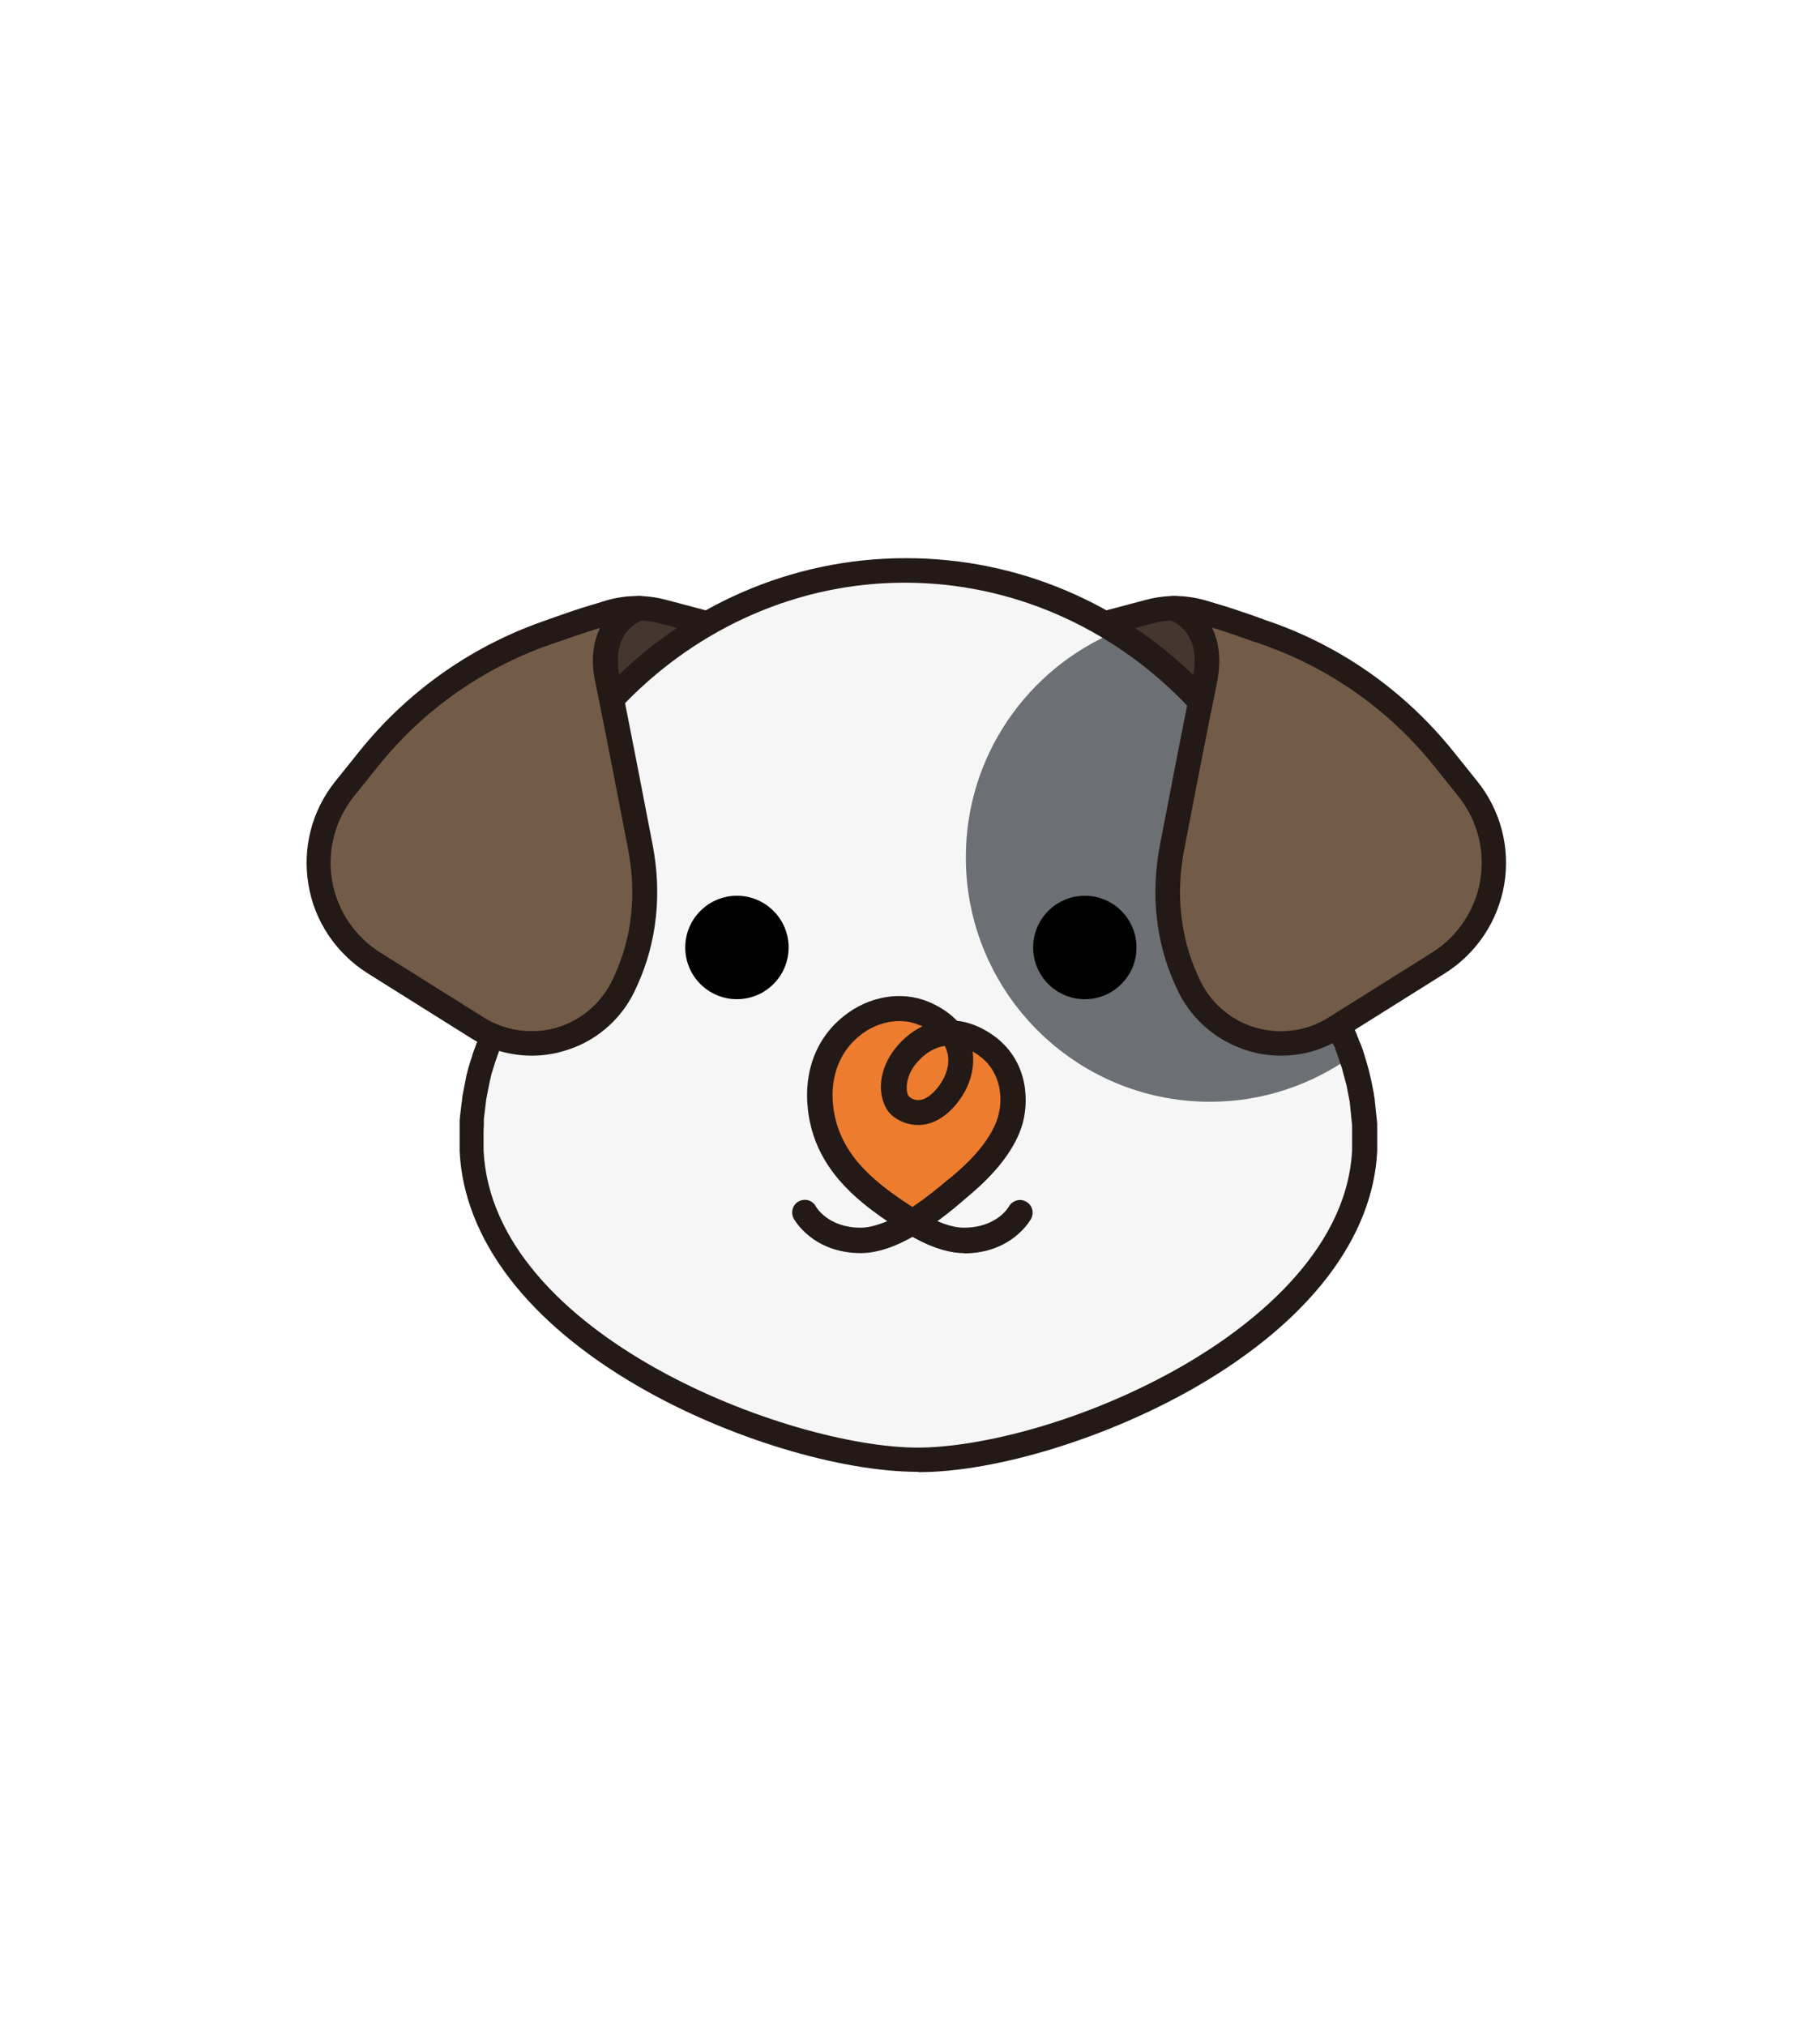 <svg width="71" height="79" viewBox="0 0 71 79" fill="none" xmlns="http://www.w3.org/2000/svg">
<g filter="url(#filter0_d_3531_55339)">
<path d="M57.632 30.482L56.699 29.318C54.763 26.908 52.194 25.122 49.279 24.165C49.233 24.142 48.116 23.738 47.367 23.531C47.367 23.531 47.355 23.531 47.344 23.531L47.194 23.485C46.756 23.346 46.307 23.277 45.858 23.277C45.834 23.277 45.811 23.277 45.811 23.277C45.777 23.277 45.754 23.277 45.719 23.277C45.385 23.277 45.051 23.323 44.728 23.415L43.139 23.83C40.765 22.505 38.104 21.79 35.327 21.79C32.551 21.79 29.855 22.528 27.539 23.819L25.984 23.404C25.661 23.312 25.327 23.277 24.993 23.266C24.959 23.266 24.936 23.254 24.901 23.266C24.901 23.266 24.878 23.266 24.855 23.266C24.406 23.266 23.945 23.335 23.518 23.473L23.369 23.519C23.369 23.519 23.357 23.519 23.346 23.519C22.585 23.727 21.479 24.13 21.445 24.142C18.507 25.11 15.938 26.897 14.014 29.306L13.081 30.47C12.17 31.6 11.79 33.064 12.032 34.493C12.274 35.923 13.115 37.179 14.336 37.952L18.38 40.488C18.461 40.534 18.541 40.569 18.622 40.615C18.622 40.638 18.611 40.661 18.599 40.672L18.564 40.753C18.564 40.753 18.53 40.845 18.518 40.891L18.484 40.972C18.484 40.972 18.449 41.064 18.438 41.11L18.415 41.191C18.415 41.191 18.38 41.283 18.369 41.329L18.276 41.629C18.253 41.733 18.219 41.837 18.196 41.94L18.046 42.713L17.942 43.566C17.942 43.566 17.942 43.658 17.942 43.716V43.808C17.942 43.889 17.931 43.958 17.931 44.038V44.131C17.931 44.188 17.931 44.257 17.931 44.315C17.931 44.43 17.931 44.523 17.931 44.626C17.931 44.696 17.931 44.765 17.931 44.845V44.88C18.092 48.292 20.581 51.566 24.947 54.079C28.392 56.062 32.758 57.387 35.823 57.387C38.887 57.387 43.242 56.039 46.699 54.033C51.065 51.497 53.553 48.246 53.715 44.868V44.845C53.715 44.776 53.715 44.707 53.715 44.638C53.715 44.546 53.715 44.453 53.715 44.361V44.327C53.715 44.269 53.715 44.211 53.715 44.142V44.027C53.715 43.946 53.715 43.877 53.715 43.796L53.611 42.793C53.611 42.793 53.599 42.701 53.588 42.644L53.473 42.067C53.473 42.067 53.45 41.975 53.438 41.929L53.415 41.825C53.415 41.825 53.392 41.733 53.381 41.687L53.288 41.364C53.288 41.364 53.254 41.272 53.242 41.214L53.219 41.133C53.219 41.133 53.185 41.03 53.173 40.984L53.15 40.914C53.15 40.914 53.116 40.811 53.093 40.753L53.069 40.695C53.069 40.695 53.023 40.58 53 40.523V40.488C52.954 40.43 52.931 40.361 52.908 40.303C52.885 40.234 52.862 40.188 52.839 40.142L56.376 37.929C57.597 37.156 58.45 35.9 58.68 34.47C58.922 33.041 58.542 31.577 57.632 30.447V30.482Z" stroke="white" stroke-width="5" stroke-linecap="round" stroke-linejoin="round" shape-rendering="crispEdges"/>
</g>
<path d="M44.843 23.842L42.32 24.51L48.242 28.96L49.118 24.591L47.055 23.911C46.341 23.68 45.581 23.657 44.855 23.842H44.843Z" fill="#44382E"/>
<path d="M48.231 29.444C48.127 29.444 48.024 29.409 47.943 29.352L42.021 24.902C41.871 24.787 41.802 24.614 41.837 24.429C41.871 24.245 42.01 24.107 42.182 24.06L44.706 23.392C45.524 23.173 46.376 23.196 47.183 23.461L49.245 24.141C49.475 24.222 49.614 24.452 49.567 24.683L48.692 29.052C48.657 29.213 48.542 29.352 48.392 29.409C48.335 29.432 48.277 29.444 48.219 29.444H48.231ZM43.381 24.729L47.908 28.13L48.553 24.913L46.895 24.372C46.272 24.164 45.604 24.141 44.959 24.314L43.392 24.729H43.381Z" fill="#231916"/>
<path d="M25.857 23.842L28.38 24.51L22.459 28.96L21.583 24.591L23.645 23.911C24.36 23.68 25.12 23.657 25.846 23.842H25.857Z" fill="#44382E"/>
<path d="M22.47 29.444C22.47 29.444 22.355 29.444 22.297 29.409C22.148 29.352 22.032 29.213 21.998 29.052L21.122 24.683C21.076 24.441 21.214 24.21 21.445 24.141L23.507 23.461C24.313 23.196 25.166 23.173 25.984 23.392L28.507 24.06C28.68 24.107 28.818 24.256 28.853 24.429C28.887 24.602 28.818 24.798 28.668 24.902L22.747 29.352C22.666 29.409 22.562 29.444 22.459 29.444H22.47ZM22.148 24.913L22.793 28.13L27.32 24.729L25.753 24.314C25.12 24.141 24.452 24.164 23.818 24.372L22.159 24.913H22.148Z" fill="#231916"/>
<path d="M35.316 55.116C44.122 55.116 51.261 47.756 51.261 38.678C51.261 29.599 44.122 22.239 35.316 22.239C26.51 22.239 19.371 29.599 19.371 38.678C19.371 47.756 26.51 55.116 35.316 55.116Z" fill="#F6F6F6"/>
<path d="M53.254 44.095V44.072C53.254 44.003 53.254 43.934 53.254 43.853C53.254 43.819 53.254 43.784 53.254 43.749C53.254 43.703 53.254 43.657 53.254 43.611C53.254 43.577 53.254 43.53 53.254 43.496C53.254 43.45 53.254 43.415 53.254 43.369C53.254 43.334 53.254 43.288 53.243 43.254C53.243 43.219 53.243 43.173 53.231 43.139C53.231 43.092 53.231 43.058 53.22 43.012C53.22 42.977 53.22 42.931 53.208 42.896C53.208 42.85 53.197 42.816 53.185 42.77C53.185 42.735 53.173 42.7 53.162 42.666C53.162 42.62 53.151 42.585 53.139 42.539C53.139 42.504 53.127 42.47 53.116 42.435C53.116 42.389 53.093 42.355 53.093 42.309C53.093 42.274 53.081 42.239 53.07 42.205C53.07 42.159 53.047 42.112 53.035 42.078C53.035 42.043 53.024 42.009 53.012 41.986C53.012 41.94 52.989 41.894 52.978 41.847C52.978 41.813 52.966 41.79 52.955 41.755C52.943 41.709 52.932 41.663 52.92 41.617C52.92 41.594 52.909 41.559 52.897 41.536C52.886 41.49 52.874 41.444 52.851 41.398C52.851 41.375 52.839 41.34 52.828 41.317C52.816 41.271 52.793 41.225 52.782 41.179C52.782 41.156 52.77 41.133 52.759 41.11C52.736 41.063 52.724 41.006 52.701 40.96C52.701 40.937 52.69 40.925 52.678 40.902C52.655 40.844 52.632 40.798 52.62 40.741C52.62 40.729 52.62 40.718 52.609 40.706C52.586 40.648 52.563 40.591 52.54 40.533C52.309 39.98 52.021 39.461 51.699 38.977C51.664 38.919 51.618 38.862 51.584 38.804C51.538 38.746 51.503 38.689 51.457 38.631C51.411 38.574 51.376 38.516 51.33 38.458C51.284 38.401 51.238 38.343 51.192 38.285C49.521 36.21 47.033 34.839 44.21 34.666C44.003 34.654 43.807 34.643 43.6 34.643C40.477 34.643 37.69 36.118 35.915 38.401C34.13 36.118 31.353 34.643 28.231 34.643C27.759 34.643 27.298 34.677 26.848 34.735C24.095 35.127 21.71 36.671 20.201 38.873C20.166 38.931 20.132 38.977 20.097 39.035C20.097 39.035 20.097 39.046 20.086 39.058C20.051 39.104 20.017 39.161 19.982 39.219C19.982 39.219 19.982 39.242 19.97 39.242C19.936 39.288 19.901 39.346 19.878 39.404C19.878 39.404 19.878 39.426 19.867 39.426C19.832 39.484 19.809 39.53 19.774 39.588C19.774 39.588 19.774 39.599 19.774 39.611C19.613 39.899 19.463 40.199 19.325 40.51C19.325 40.522 19.314 40.545 19.302 40.556C19.279 40.602 19.268 40.648 19.245 40.695C19.245 40.718 19.221 40.741 19.221 40.764C19.198 40.81 19.187 40.856 19.164 40.902C19.164 40.925 19.141 40.948 19.141 40.971C19.129 41.017 19.106 41.063 19.095 41.11C19.095 41.133 19.072 41.167 19.072 41.19C19.06 41.236 19.037 41.282 19.026 41.317C19.026 41.34 19.003 41.375 19.003 41.398C18.991 41.444 18.98 41.49 18.957 41.536C18.957 41.559 18.945 41.594 18.933 41.617C18.922 41.663 18.91 41.709 18.899 41.755C18.899 41.778 18.887 41.801 18.876 41.824C18.853 41.928 18.818 42.02 18.795 42.124C18.795 42.147 18.795 42.159 18.784 42.182C18.784 42.228 18.761 42.262 18.761 42.309C18.761 42.343 18.749 42.378 18.738 42.412C18.738 42.447 18.726 42.493 18.715 42.528C18.715 42.562 18.703 42.597 18.692 42.643C18.692 42.677 18.68 42.724 18.669 42.758C18.669 42.793 18.657 42.839 18.645 42.873C18.645 42.908 18.634 42.954 18.634 42.989C18.634 43.023 18.634 43.069 18.622 43.104C18.622 43.139 18.622 43.173 18.611 43.219C18.611 43.265 18.611 43.3 18.599 43.346C18.599 43.38 18.599 43.415 18.599 43.45C18.599 43.496 18.599 43.542 18.588 43.577C18.588 43.611 18.588 43.646 18.588 43.68C18.588 43.726 18.588 43.773 18.588 43.83C18.588 43.865 18.588 43.888 18.588 43.922C18.588 43.992 18.588 44.072 18.588 44.141C18.588 44.141 18.588 44.153 18.588 44.164C18.588 44.245 18.588 44.337 18.588 44.418C18.588 44.51 18.588 44.602 18.588 44.706C18.588 44.787 18.588 44.868 18.588 44.937C18.933 52.349 30.512 56.983 36.007 56.983C41.503 56.983 53.081 52.222 53.427 44.914V44.891C53.427 44.822 53.427 44.764 53.427 44.695C53.427 44.602 53.427 44.499 53.427 44.407C53.427 44.326 53.427 44.234 53.427 44.153L53.254 44.095Z" fill="#F6F6F6"/>
<path d="M52.643 40.948C52.643 40.948 52.632 40.914 52.62 40.891C52.597 40.833 52.574 40.787 52.563 40.729C52.563 40.718 52.563 40.706 52.551 40.695C52.528 40.637 52.505 40.579 52.482 40.522C52.252 39.968 51.964 39.45 51.641 38.966C51.606 38.908 51.56 38.85 51.526 38.793C51.48 38.735 51.445 38.677 51.399 38.62C51.364 38.574 51.33 38.528 51.295 38.481C51.215 32.591 48.116 27.461 43.53 24.637C40.097 26.078 37.678 29.467 37.678 33.432C37.678 38.7 41.941 42.966 47.206 42.966C49.279 42.966 51.18 42.297 52.747 41.179C52.747 41.179 52.747 41.156 52.747 41.144C52.724 41.098 52.712 41.041 52.689 40.994L52.643 40.948Z" fill="#6C6F73"/>
<path d="M35.823 57.398C32.758 57.398 28.38 56.073 24.947 54.09C20.581 51.577 18.092 48.315 17.931 44.891V44.856C17.931 44.787 17.931 44.718 17.931 44.637C17.931 44.534 17.931 44.441 17.931 44.338C17.931 44.257 17.931 44.199 17.931 44.13V44.038C17.931 43.957 17.931 43.888 17.931 43.807V43.715C17.931 43.658 17.942 43.611 17.942 43.565L18.046 42.712L18.196 41.94C18.219 41.836 18.253 41.733 18.276 41.629L18.369 41.329C18.369 41.329 18.403 41.237 18.415 41.191L18.438 41.11C18.438 41.11 18.472 41.018 18.484 40.972L18.518 40.891C18.518 40.891 18.553 40.799 18.564 40.753L18.599 40.672C18.599 40.672 18.633 40.58 18.657 40.534L18.68 40.476C18.703 40.407 18.726 40.361 18.749 40.315L18.772 40.269C18.829 40.142 18.887 40.015 18.956 39.877C18.922 39.438 18.91 39.047 18.91 38.678C18.91 29.352 26.283 21.767 35.339 21.767C39.682 21.767 43.783 23.496 46.871 26.643C49.924 29.744 51.652 33.871 51.744 38.274C51.744 38.274 51.756 38.286 51.767 38.297C51.813 38.366 51.86 38.424 51.906 38.482C51.94 38.551 51.986 38.608 52.032 38.678C52.378 39.196 52.678 39.75 52.919 40.315C52.943 40.395 52.966 40.453 53 40.511V40.545C53 40.545 53.058 40.66 53.081 40.718L53.104 40.776C53.104 40.776 53.138 40.879 53.161 40.937L53.184 41.006C53.184 41.006 53.219 41.11 53.231 41.156L53.254 41.237C53.254 41.237 53.288 41.329 53.3 41.387L53.392 41.709C53.392 41.709 53.415 41.802 53.426 41.848L53.45 41.952C53.45 41.952 53.472 42.044 53.484 42.09L53.599 42.666C53.599 42.724 53.611 42.77 53.622 42.816L53.726 43.819C53.726 43.9 53.726 43.969 53.726 44.05V44.165C53.726 44.222 53.726 44.28 53.726 44.349V44.384C53.726 44.476 53.726 44.568 53.726 44.66C53.726 44.73 53.726 44.799 53.726 44.868V44.891C53.565 48.269 51.076 51.519 46.71 54.056C43.254 56.061 38.876 57.41 35.834 57.41L35.823 57.398ZM18.864 44.326C18.864 44.43 18.864 44.522 18.864 44.614C18.864 44.684 18.864 44.753 18.864 44.822V44.856C19.209 52.073 30.799 56.453 35.8 56.453C38.207 56.453 42.355 55.45 46.203 53.225C48.565 51.854 52.539 48.949 52.747 44.856V44.822C52.747 44.764 52.747 44.695 52.747 44.637C52.747 44.545 52.747 44.453 52.747 44.361V44.326C52.747 44.326 52.747 44.234 52.747 44.188V44.107H53.219H52.747V44.096C52.747 44.026 52.747 43.957 52.747 43.888L52.655 42.977L52.528 42.32C52.528 42.32 52.505 42.24 52.493 42.194L52.355 41.675C52.355 41.675 52.332 41.583 52.309 41.548L52.286 41.479C52.286 41.479 52.251 41.375 52.24 41.329L52.217 41.26C52.217 41.26 52.182 41.168 52.171 41.121L52.148 41.064C52.148 41.064 52.113 40.96 52.09 40.914V40.879C52.09 40.879 52.032 40.776 52.009 40.73V40.706C51.779 40.199 51.514 39.704 51.203 39.231C51.157 39.173 51.122 39.116 51.088 39.058C51.042 38.989 51.007 38.943 50.961 38.885C50.926 38.828 50.892 38.781 50.857 38.735L50.765 38.608V38.447C50.638 29.778 43.703 22.723 35.293 22.723C26.882 22.723 19.82 29.882 19.82 38.678C19.82 39.058 19.832 39.462 19.878 39.934V40.061L19.832 40.176C19.751 40.338 19.682 40.487 19.613 40.637L19.59 40.684C19.59 40.684 19.555 40.776 19.532 40.822L19.509 40.879C19.509 40.879 19.474 40.972 19.463 41.006L19.44 41.075C19.44 41.075 19.405 41.156 19.394 41.202L19.371 41.271C19.371 41.271 19.336 41.364 19.325 41.398L19.175 41.882C19.152 41.975 19.129 42.067 19.106 42.17L18.968 42.874L18.875 43.646C18.875 43.646 18.875 43.727 18.875 43.773V43.877C18.875 43.946 18.864 44.015 18.864 44.084V44.165C18.864 44.165 18.864 44.269 18.864 44.326Z" fill="#231916"/>
<path d="M35.766 39.45C34.752 39.093 32.148 39.196 31.987 42.816C31.825 46.436 35.489 47.542 35.904 47.427C36.319 47.312 38.507 45.34 38.807 44.868C39.106 44.395 40.259 41.652 38.473 40.764C36.687 39.876 36.722 39.796 35.777 39.45H35.766Z" fill="#ED7C2E"/>
<path d="M33.588 48.868C31.71 48.868 30.996 47.577 30.962 47.519C30.835 47.277 30.927 46.977 31.157 46.851C31.399 46.724 31.699 46.804 31.826 47.047C31.849 47.093 32.321 47.877 33.577 47.877C33.876 47.877 34.222 47.784 34.614 47.623C33.323 46.747 31.906 45.559 31.561 43.577C31.284 41.974 31.768 40.533 32.92 39.623C33.899 38.839 35.178 38.631 36.227 39.069C36.722 39.277 37.079 39.542 37.333 39.807C37.759 39.853 38.197 40.015 38.623 40.291C40.017 41.191 40.178 42.735 39.902 43.784C39.522 45.179 38.208 46.286 37.713 46.701L37.62 46.782C37.275 47.081 36.618 47.635 35.858 48.096C35.858 48.096 35.846 48.096 35.835 48.096C34.982 48.614 34.233 48.868 33.577 48.868H33.588ZM35.086 39.819C34.556 39.819 34.003 40.015 33.542 40.384C32.69 41.064 32.321 42.159 32.54 43.392C32.862 45.202 34.325 46.24 35.593 47.07C36.18 46.678 36.687 46.251 36.975 46.009L37.068 45.94C37.505 45.571 38.646 44.614 38.945 43.508C39.141 42.781 39.038 41.709 38.093 41.098C38.047 41.064 38.001 41.041 37.943 41.006C38.035 41.663 37.839 42.366 37.379 42.966C36.503 44.107 35.489 44.003 34.879 43.565C34.59 43.358 34.418 43 34.372 42.562C34.314 41.894 34.602 41.191 35.144 40.637C35.408 40.372 35.685 40.165 35.985 40.026C35.938 40.003 35.892 39.98 35.846 39.969C35.604 39.865 35.351 39.819 35.086 39.819ZM36.849 40.787C36.492 40.845 36.157 41.029 35.858 41.34C35.362 41.848 35.362 42.355 35.374 42.493C35.386 42.678 35.455 42.758 35.478 42.781C35.927 43.116 36.376 42.678 36.607 42.378C36.941 41.94 37.068 41.456 36.952 41.029C36.929 40.949 36.906 40.868 36.86 40.799L36.849 40.787Z" fill="#231916"/>
<path d="M37.608 48.868C36.952 48.868 36.191 48.602 35.339 48.084C35.108 47.946 35.028 47.634 35.178 47.404C35.327 47.173 35.627 47.092 35.857 47.242C36.549 47.669 37.136 47.876 37.608 47.876C38.876 47.876 39.348 47.081 39.36 47.046C39.498 46.816 39.797 46.724 40.028 46.862C40.27 46.989 40.35 47.288 40.224 47.531C40.189 47.588 39.475 48.879 37.597 48.879L37.608 48.868Z" fill="#231916"/>
<path d="M24.935 23.715C24.935 23.715 23.242 24.234 23.703 26.482C24.106 28.43 24.682 31.438 24.993 33.052C25.327 34.781 25.166 36.58 24.44 38.182C24.394 38.274 24.348 38.378 24.302 38.47C23.265 40.58 20.626 41.329 18.633 40.073L14.589 37.536C12.262 36.072 11.721 32.902 13.449 30.758L14.382 29.594C16.248 27.265 18.76 25.525 21.594 24.591C21.594 24.591 22.723 24.176 23.472 23.968C24.221 23.761 24.947 23.715 24.947 23.715H24.935Z" fill="#725C48"/>
<path d="M20.742 41.168C19.913 41.168 19.095 40.937 18.38 40.488L14.336 37.952C13.115 37.179 12.263 35.923 12.032 34.493C11.79 33.064 12.17 31.6 13.081 30.47L14.014 29.306C15.949 26.897 18.518 25.11 21.445 24.141C21.479 24.13 22.585 23.715 23.346 23.519C24.118 23.311 24.878 23.254 24.901 23.242C25.143 23.219 25.362 23.392 25.408 23.634C25.454 23.876 25.316 24.107 25.085 24.176C24.947 24.222 23.818 24.649 24.175 26.389C24.578 28.361 25.154 31.358 25.465 32.972C25.823 34.851 25.627 36.73 24.878 38.39C24.832 38.493 24.786 38.597 24.74 38.689C24.187 39.819 23.173 40.661 21.963 40.995C21.572 41.11 21.157 41.168 20.753 41.168H20.742ZM23.415 24.487C22.712 24.695 21.756 25.041 21.744 25.041C18.968 25.951 16.548 27.634 14.74 29.894L13.806 31.058C13.069 31.98 12.758 33.168 12.954 34.332C13.15 35.496 13.829 36.511 14.832 37.145L18.876 39.681C19.705 40.2 20.73 40.349 21.687 40.084C22.631 39.819 23.426 39.15 23.864 38.274C23.91 38.182 23.956 38.09 23.991 37.998C24.659 36.522 24.832 34.851 24.509 33.156C24.198 31.542 23.622 28.545 23.219 26.585C23.035 25.698 23.15 25.006 23.415 24.487Z" fill="#231916"/>
<path d="M45.766 23.715C45.766 23.715 47.46 24.234 46.999 26.482C46.596 28.43 46.02 31.438 45.708 33.052C45.374 34.781 45.536 36.58 46.261 38.182C46.307 38.274 46.354 38.378 46.4 38.47C47.437 40.58 50.075 41.329 52.068 40.073L56.112 37.536C58.439 36.072 58.98 32.902 57.252 30.758L56.319 29.594C54.453 27.265 51.941 25.525 49.107 24.591C49.107 24.591 47.978 24.176 47.229 23.968C46.48 23.761 45.755 23.715 45.755 23.715H45.766Z" fill="#725C48"/>
<path d="M49.959 41.168C49.556 41.168 49.141 41.11 48.75 40.995C47.54 40.649 46.526 39.808 45.973 38.69C45.927 38.586 45.881 38.493 45.835 38.39C45.086 36.73 44.89 34.862 45.247 32.972C45.558 31.358 46.134 28.361 46.538 26.39C46.895 24.649 45.754 24.222 45.627 24.176C45.397 24.096 45.259 23.865 45.305 23.623C45.351 23.381 45.57 23.219 45.812 23.242C45.846 23.242 46.595 23.3 47.367 23.519C48.127 23.727 49.233 24.13 49.279 24.153C52.194 25.11 54.763 26.897 56.699 29.306L57.632 30.47C58.542 31.6 58.922 33.064 58.681 34.493C58.439 35.923 57.598 37.179 56.376 37.952L52.333 40.488C51.618 40.937 50.8 41.168 49.971 41.168H49.959ZM47.286 24.487C47.54 25.006 47.655 25.698 47.482 26.585C47.079 28.545 46.503 31.542 46.192 33.156C45.869 34.851 46.042 36.522 46.71 37.998C46.756 38.09 46.791 38.182 46.837 38.275C47.275 39.162 48.07 39.819 49.014 40.084C49.959 40.349 50.985 40.211 51.826 39.681L55.869 37.145C56.86 36.522 57.551 35.496 57.747 34.332C57.943 33.168 57.632 31.98 56.895 31.058L55.962 29.894C54.141 27.623 51.733 25.951 48.968 25.041C48.945 25.041 47.989 24.683 47.286 24.476V24.487Z" fill="#231916"/>
<path d="M28.749 38.966C29.862 38.966 30.765 38.063 30.765 36.949C30.765 35.835 29.862 34.932 28.749 34.932C27.635 34.932 26.732 35.835 26.732 36.949C26.732 38.063 27.635 38.966 28.749 38.966Z" fill="black"/>
<path d="M42.32 38.966C43.433 38.966 44.336 38.063 44.336 36.949C44.336 35.835 43.433 34.932 42.32 34.932C41.206 34.932 40.304 35.835 40.304 36.949C40.304 38.063 41.206 38.966 42.32 38.966Z" fill="black"/>
<defs>
<filter id="filter0_d_3531_55339" x="5.461" y="17.29" width="59.79" height="48.598" filterUnits="userSpaceOnUse" color-interpolation-filters="sRGB">
<feFlood flood-opacity="0" result="BackgroundImageFix"/>
<feColorMatrix in="SourceAlpha" type="matrix" values="0 0 0 0 0 0 0 0 0 0 0 0 0 0 0 0 0 0 127 0" result="hardAlpha"/>
<feOffset dy="2"/>
<feGaussianBlur stdDeviation="2"/>
<feComposite in2="hardAlpha" operator="out"/>
<feColorMatrix type="matrix" values="0 0 0 0 0 0 0 0 0 0 0 0 0 0 0 0 0 0 0.2 0"/>
<feBlend mode="normal" in2="BackgroundImageFix" result="effect1_dropShadow_3531_55339"/>
<feBlend mode="normal" in="SourceGraphic" in2="effect1_dropShadow_3531_55339" result="shape"/>
</filter>
</defs>
</svg>
